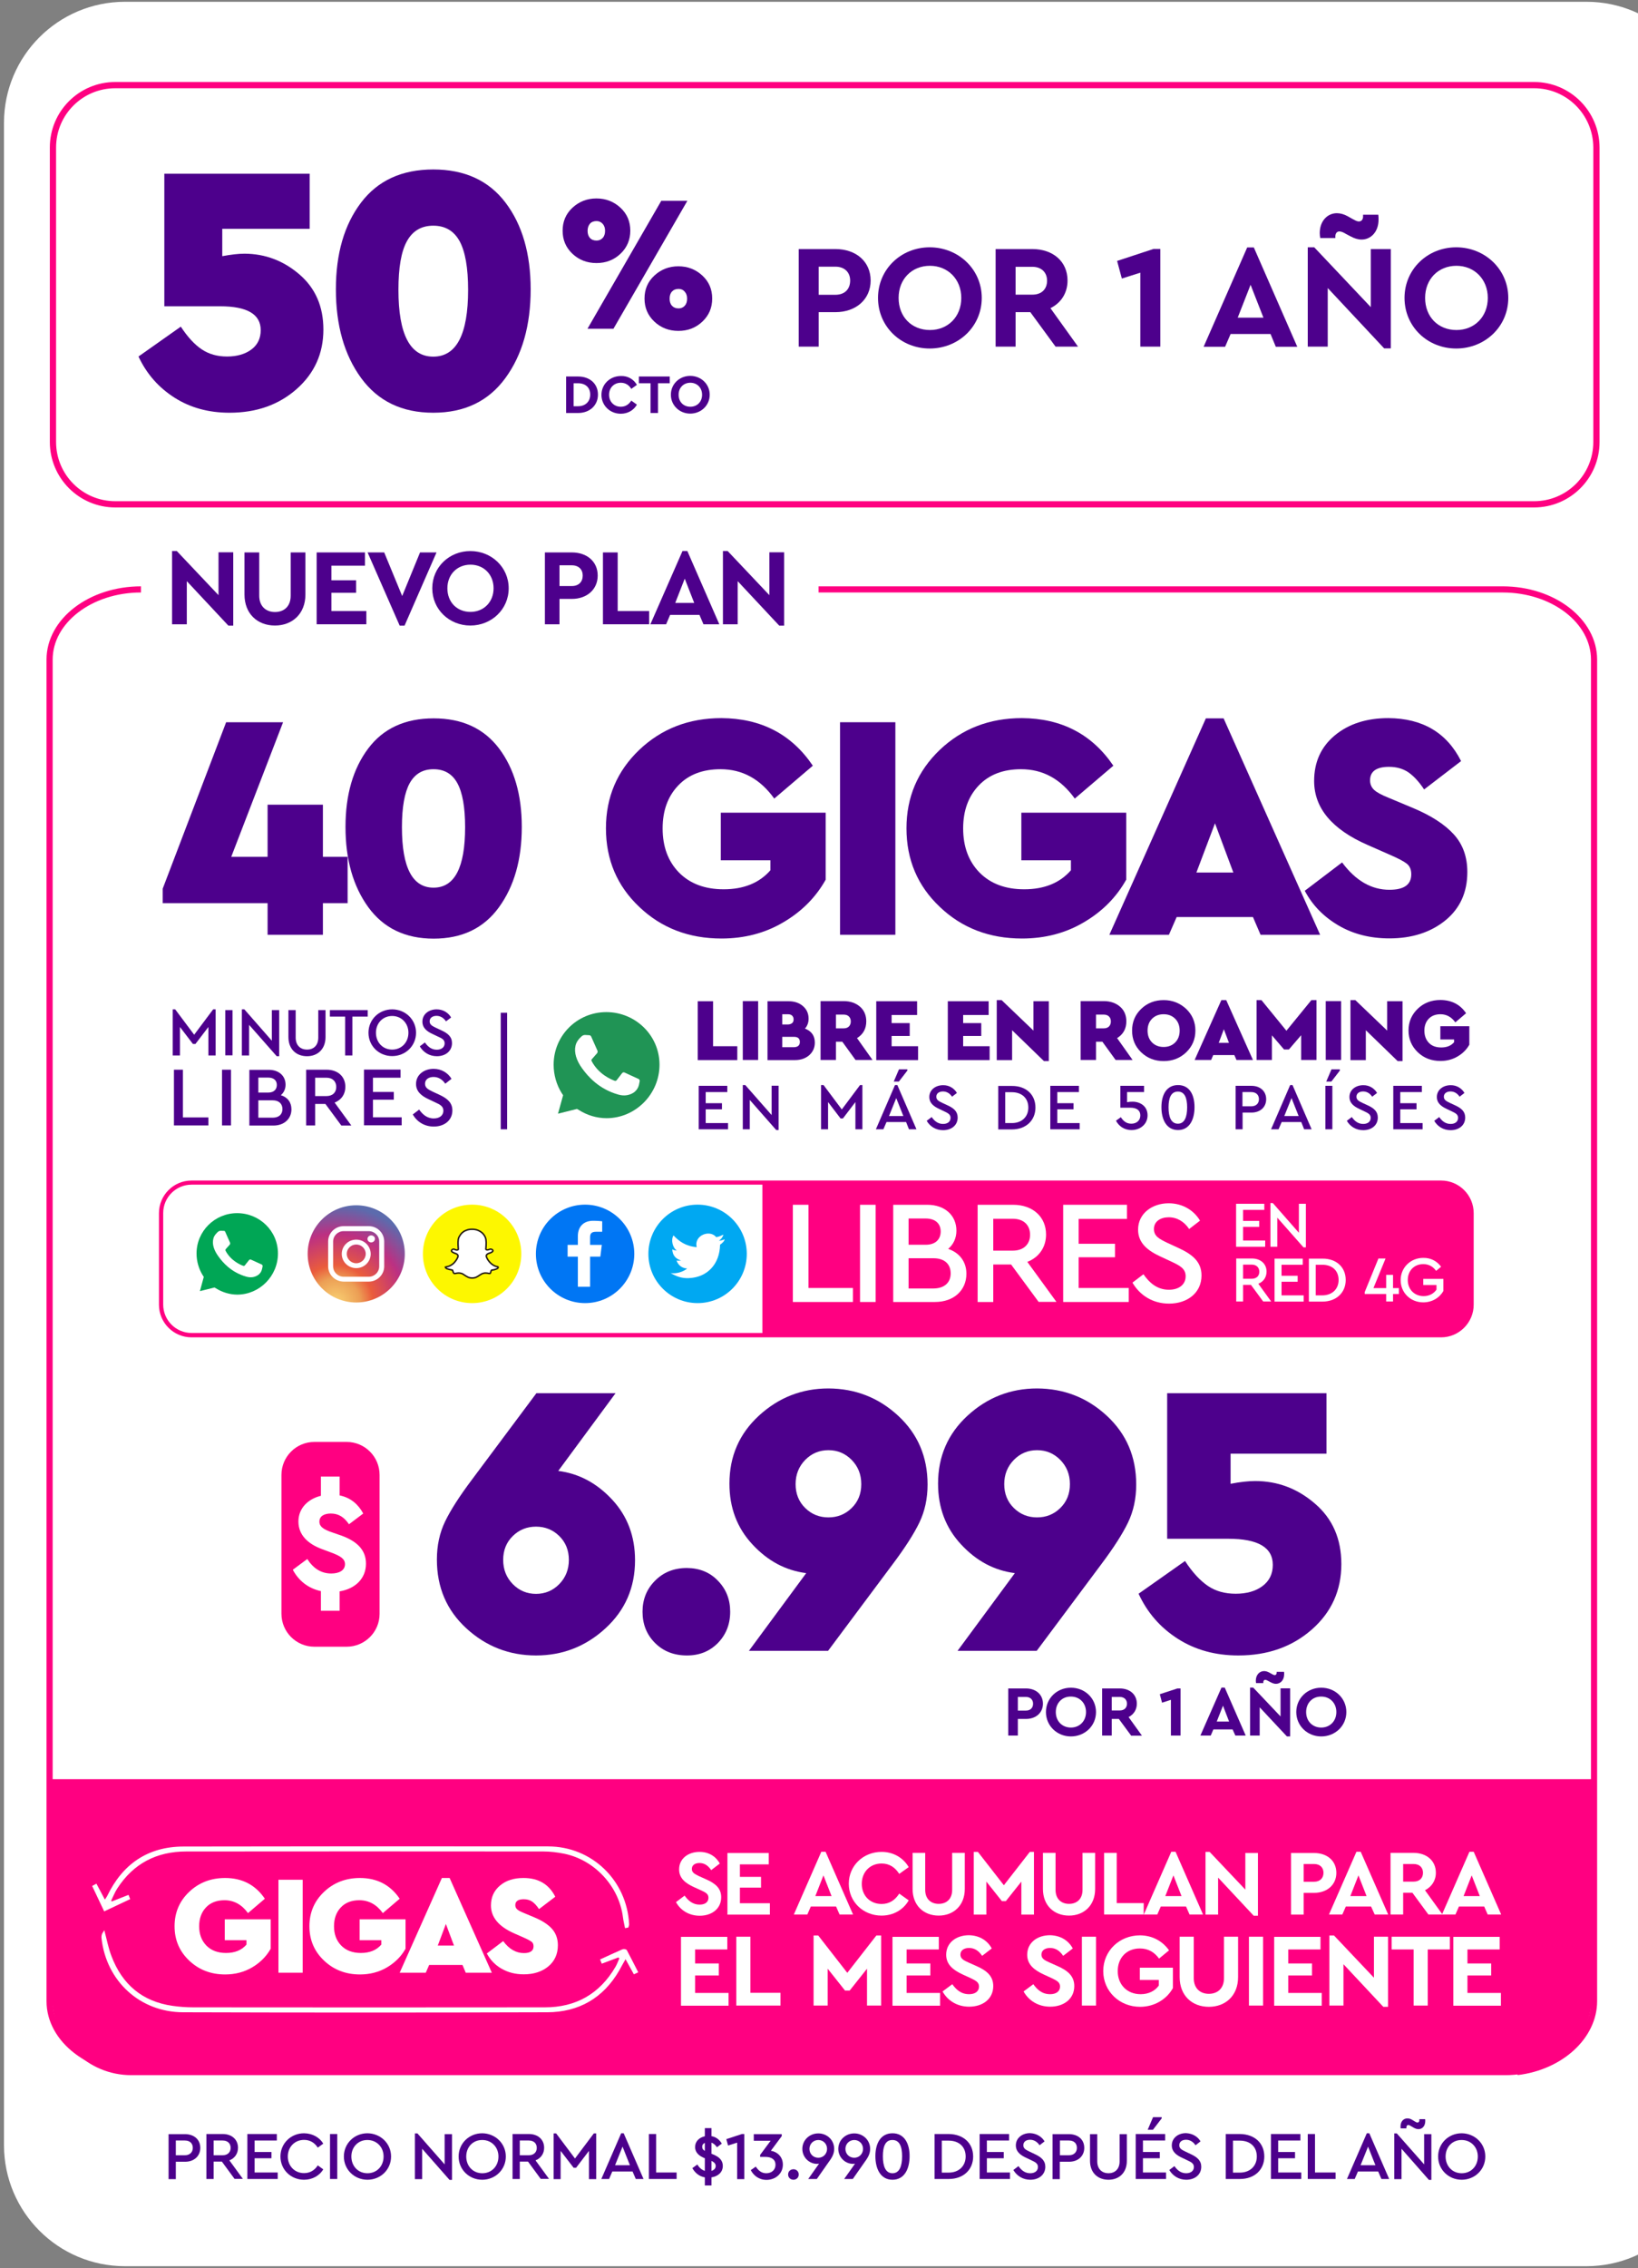 <svg width="245" height="339" viewBox="0 0 245 339" fill="none" xmlns="http://www.w3.org/2000/svg">
<rect x="0" y="0" width="245" height="339" fill="#808080" stroke="none"/>
<path d="M237.301 0.267H18.692C8.701 0.267 0.596 8.372 0.596 18.363V320.618C0.596 330.609 8.701 338.714 18.692 338.714H237.283C247.274 338.714 255.379 330.609 255.379 320.618V18.363C255.398 8.372 247.293 0.267 237.301 0.267Z" fill="white"/>
<path d="M238.147 265.919H7.753V266.61V267.301V298.283C7.753 304.838 13.076 310.16 19.631 310.16H225.149C232.32 310.16 238.464 305.417 238.128 297.181V267.301V266.61" fill="#FF0081"/>
<path d="M107.664 278.526L106.376 279.516C105.928 278.843 105.367 278.451 104.62 278.451C104.004 278.451 103.481 278.731 103.481 279.347C103.481 279.87 103.892 280.094 104.546 280.412L105.591 280.879C107.048 281.514 107.87 282.261 107.87 283.568C107.87 285.286 106.469 286.332 104.658 286.332C103.07 286.332 101.782 285.529 101.109 284.296L102.398 283.325C102.902 284.016 103.556 284.67 104.658 284.67C105.461 284.67 105.965 284.296 105.965 283.643C105.965 283.045 105.517 282.84 104.788 282.504L103.799 282.055C102.491 281.458 101.576 280.711 101.576 279.403C101.576 277.816 102.902 276.789 104.639 276.789C106.077 276.789 107.104 277.517 107.664 278.526Z" fill="white"/>
<path d="M114.985 278.655H110.671V280.523H113.827V282.129H110.671V284.463H115.153V286.163H108.804V276.956H114.985V278.655Z" fill="white"/>
<path d="M125.051 284.949H121.279L120.756 286.144H118.739L122.847 276.769H123.482L127.591 286.144H125.574L125.051 284.949ZM123.165 280.299L121.951 283.399H124.379L123.165 280.299Z" fill="white"/>
<path d="M135.92 279.066L134.5 280.075C133.884 279.104 133.025 278.525 131.867 278.525C130.149 278.525 128.898 279.776 128.898 281.569C128.898 283.343 130.149 284.575 131.867 284.575C133.025 284.575 133.884 283.996 134.5 283.025L135.92 284.034C135.117 285.434 133.641 286.312 131.849 286.312C129.122 286.312 126.956 284.258 126.956 281.55C126.956 278.842 129.122 276.788 131.867 276.788C133.623 276.788 135.098 277.666 135.92 279.066Z" fill="white"/>
<path d="M144.305 282.334C144.305 284.799 142.624 286.312 140.402 286.312C138.161 286.312 136.499 284.799 136.499 282.334V276.937H138.385V282.465C138.385 283.847 139.263 284.557 140.402 284.557C141.56 284.557 142.419 283.847 142.419 282.465V276.937H144.305V282.334Z" fill="white"/>
<path d="M154.651 276.788V286.163H152.765V281.232L150.449 284.146H149.851L147.536 281.232V286.163H145.649V276.788H146.266L150.15 281.774L154.034 276.788H154.651Z" fill="white"/>
<path d="M163.802 282.334C163.802 284.799 162.121 286.312 159.898 286.312C157.657 286.312 155.995 284.799 155.995 282.334V276.937H157.882V282.465C157.882 283.847 158.759 284.557 159.898 284.557C161.056 284.557 161.915 283.847 161.915 282.465V276.937H163.802V282.334Z" fill="white"/>
<path d="M167.032 284.445H171.066V286.144H165.146V276.937H167.032V284.445Z" fill="white"/>
<path d="M177.397 284.949H173.625L173.102 286.144H171.085L175.193 276.769H175.828L179.937 286.144H177.92L177.397 284.949ZM175.511 280.299L174.297 283.399H176.725L175.511 280.299Z" fill="white"/>
<path d="M188.154 276.956V286.331H187.519L182.196 280.635V286.163H180.31V276.788H180.926L186.268 282.428V276.956H188.154Z" fill="white"/>
<path d="M199.882 279.925C199.882 281.699 198.5 282.913 196.557 282.913H194.989V286.163H193.103V276.956H196.557C198.5 276.956 199.882 278.114 199.882 279.925ZM194.989 278.599V281.251H196.557C197.435 281.251 197.958 280.71 197.958 279.907C197.958 279.141 197.435 278.599 196.557 278.599H194.989Z" fill="white"/>
<path d="M205.073 284.949H201.301L200.778 286.144H198.78L202.888 276.769H203.523L207.632 286.144H205.615L205.073 284.949ZM203.187 280.299L201.973 283.399H204.401L203.187 280.299Z" fill="white"/>
<path d="M213.645 286.144L211.255 282.895H209.873V286.144H207.987V276.937H211.441C213.384 276.937 214.766 278.114 214.766 279.907C214.766 281.083 214.131 282.017 213.141 282.521L215.755 286.144H213.645ZM209.873 281.232H211.441C212.319 281.232 212.842 280.71 212.842 279.907C212.842 279.141 212.319 278.599 211.441 278.599H209.873V281.232Z" fill="white"/>
<path d="M221.993 284.949H218.22L217.698 286.144H215.681L219.789 276.769H220.424L224.533 286.144H222.516L221.993 284.949ZM220.125 280.299L218.911 283.399H221.339L220.125 280.299Z" fill="white"/>
<path d="M108.785 291.373H103.967V293.465H107.515V295.257H103.967V297.872H108.972V299.777H101.857V289.487H108.785V291.373Z" fill="white"/>
<path d="M112.24 297.853H116.74V299.758H110.13V289.468H112.24V297.853Z" fill="white"/>
<path d="M131.792 289.281V299.758H129.682V294.249L127.086 297.517H126.395L123.8 294.249V299.758H121.689V289.281H122.38L126.732 294.865L131.083 289.281H131.792Z" fill="white"/>
<path d="M140.42 291.373H135.602V293.465H139.15V295.257H135.602V297.872H140.607V299.777H133.492V289.487H140.42V291.373Z" fill="white"/>
<path d="M148.339 291.224L146.901 292.325C146.396 291.578 145.78 291.149 144.94 291.149C144.249 291.149 143.651 291.466 143.651 292.139C143.651 292.736 144.099 292.979 144.846 293.315L146.023 293.838C147.648 294.548 148.563 295.388 148.563 296.845C148.563 298.768 146.994 299.926 144.958 299.926C143.184 299.926 141.746 299.03 140.981 297.648L142.437 296.565C142.997 297.349 143.726 298.059 144.958 298.059C145.855 298.059 146.434 297.629 146.434 296.919C146.434 296.247 145.929 296.023 145.126 295.631L144.025 295.127C142.549 294.454 141.522 293.614 141.522 292.157C141.522 290.383 142.997 289.244 144.94 289.244C146.583 289.281 147.741 290.103 148.339 291.224Z" fill="white"/>
<path d="M160.459 291.224L159.021 292.325C158.516 291.578 157.9 291.149 157.06 291.149C156.369 291.149 155.771 291.466 155.771 292.139C155.771 292.736 156.219 292.979 156.966 293.315L158.143 293.838C159.768 294.548 160.683 295.388 160.683 296.845C160.683 298.768 159.114 299.926 157.078 299.926C155.304 299.926 153.866 299.03 153.101 297.648L154.557 296.565C155.118 297.349 155.846 298.059 157.078 298.059C157.975 298.059 158.554 297.629 158.554 296.919C158.554 296.247 158.05 296.023 157.247 295.631L156.145 295.127C154.669 294.454 153.642 293.614 153.642 292.157C153.642 290.383 155.118 289.244 157.06 289.244C158.703 289.281 159.861 290.103 160.459 291.224Z" fill="white"/>
<path d="M163.932 299.758H161.822V289.468H163.932V299.758Z" fill="white"/>
<path d="M174.857 291.504L173.363 292.736C172.672 291.784 171.757 291.224 170.487 291.224C168.489 291.224 167.182 292.643 167.182 294.604C167.182 296.602 168.545 298.059 170.618 298.059C171.813 298.059 172.766 297.554 173.326 296.77V295.93H170.487V294.1H175.436V297.144C174.54 298.768 172.728 299.945 170.525 299.945C167.443 299.945 165.015 297.629 165.015 294.604C165.015 291.578 167.424 289.263 170.525 289.263C172.355 289.281 173.867 290.103 174.857 291.504Z" fill="white"/>
<path d="M185.184 295.5C185.184 298.264 183.317 299.945 180.814 299.945C178.293 299.945 176.444 298.264 176.444 295.5V289.468H178.555V295.668C178.555 297.218 179.544 298.003 180.814 298.003C182.103 298.003 183.074 297.2 183.074 295.668V289.468H185.184V295.5Z" fill="white"/>
<path d="M188.919 299.758H186.809V289.468H188.919V299.758Z" fill="white"/>
<path d="M197.51 291.373H192.692V293.465H196.24V295.257H192.692V297.872H197.697V299.777H190.581V289.487H197.51V291.373Z" fill="white"/>
<path d="M207.613 289.468V299.945H206.903L200.946 293.577V299.758H198.836V289.281H199.527L205.503 295.594V289.468H207.613Z" fill="white"/>
<path d="M216.857 291.373H213.552V299.758H211.441V291.373H208.155V289.468H216.857V291.373Z" fill="white"/>
<path d="M224.309 291.373H219.49V293.465H223.039V295.257H219.49V297.872H224.495V299.777H217.38V289.487H224.309V291.373Z" fill="white"/>
<path d="M51.994 134.989H48.297V139.713H40.024V134.989H24.337V132.822L33.824 107.947H42.34L34.589 128.06H40.024V120.273H48.297V128.06H51.994V134.989Z" fill="#4D008C"/>
<path d="M74.647 111.869C76.907 114.876 78.046 118.779 78.046 123.597C78.046 128.471 76.907 132.468 74.629 135.605C72.35 138.742 69.101 140.292 64.862 140.292C60.622 140.292 57.373 138.724 55.094 135.605C52.816 132.468 51.677 128.471 51.677 123.597C51.677 118.779 52.816 114.876 55.076 111.869C57.336 108.862 60.604 107.368 64.862 107.368C69.119 107.368 72.369 108.862 74.647 111.869ZM61.276 117.061C60.51 118.461 60.118 120.646 60.118 123.634C60.118 129.666 61.687 132.673 64.843 132.673C67.999 132.673 69.568 129.666 69.568 123.634C69.568 120.646 69.175 118.461 68.41 117.061C67.644 115.66 66.449 114.969 64.843 114.969C63.237 114.969 62.06 115.66 61.276 117.061Z" fill="#4D008C"/>
<path d="M121.577 114.446L115.807 119.358C113.715 116.444 111.045 114.969 107.777 114.969C105.106 114.969 102.996 115.772 101.446 117.397C99.896 119.021 99.111 121.15 99.111 123.821C99.111 126.547 99.933 128.751 101.558 130.413C103.201 132.075 105.424 132.916 108.243 132.916C111.25 132.916 113.584 131.963 115.228 130.077V128.583H107.814V121.468H123.501V131.478C122.026 134.111 119.915 136.24 117.17 137.846C114.425 139.471 111.344 140.274 107.907 140.274C103.033 140.274 98.925 138.705 95.619 135.549C92.295 132.411 90.633 128.49 90.633 123.802C90.633 119.152 92.295 115.249 95.619 112.074C98.943 108.918 103.033 107.331 107.907 107.331C113.827 107.368 118.384 109.721 121.577 114.446Z" fill="#4D008C"/>
<path d="M133.922 139.713H125.649V107.947H133.922V139.713Z" fill="#4D008C"/>
<path d="M166.528 114.446L160.758 119.358C158.666 116.444 155.996 114.969 152.727 114.969C150.057 114.969 147.947 115.772 146.397 117.397C144.847 119.021 144.062 121.15 144.062 123.821C144.062 126.547 144.884 128.751 146.509 130.413C148.152 132.075 150.374 132.916 153.194 132.916C156.201 132.916 158.535 131.963 160.179 130.077V128.583H152.765V121.468H168.452V131.478C166.976 134.111 164.866 136.24 162.121 137.846C159.376 139.471 156.294 140.274 152.858 140.274C147.984 140.274 143.875 138.705 140.57 135.549C137.246 132.411 135.584 128.49 135.584 123.802C135.584 119.152 137.246 115.249 140.57 112.074C143.894 108.918 147.984 107.331 152.858 107.331C158.759 107.368 163.316 109.721 166.528 114.446Z" fill="#4D008C"/>
<path d="M187.407 137.062H175.996L174.839 139.713H165.931L180.366 107.368H183.018L197.454 139.713H188.546L187.407 137.062ZM181.73 123.055L178.947 130.413H184.475L181.73 123.055Z" fill="#4D008C"/>
<path d="M218.538 113.755L213.01 117.994C212.245 116.837 211.46 115.996 210.657 115.436C209.854 114.894 208.902 114.614 207.763 114.614C205.876 114.614 204.924 115.286 204.924 116.631C204.924 117.21 205.129 117.677 205.522 118.05C205.914 118.424 206.642 118.816 207.669 119.227L211.33 120.758C214.093 121.916 216.129 123.242 217.474 124.736C218.818 126.23 219.472 128.098 219.472 130.339C219.472 133.383 218.37 135.792 216.166 137.584C213.963 139.359 211.18 140.255 207.819 140.255C204.961 140.255 202.422 139.62 200.218 138.331C198.014 137.043 196.315 135.325 195.157 133.14L200.741 128.901C202.758 131.627 205.129 132.99 207.819 132.99C210.004 132.99 211.087 132.225 211.087 130.675C211.087 129.965 210.863 129.442 210.414 129.087C209.966 128.732 209.107 128.284 207.856 127.743L204.588 126.305C199.228 123.97 196.558 120.777 196.558 116.724C196.558 113.905 197.585 111.626 199.658 109.908C201.731 108.19 204.401 107.331 207.669 107.331C212.767 107.368 216.39 109.497 218.538 113.755Z" fill="#4D008C"/>
<path d="M114.033 199.567H215.513C218.052 199.567 220.107 197.513 220.107 194.973V181.359C220.107 178.819 218.052 176.765 215.513 176.765H114.033V199.567Z" fill="#FF0081"/>
<path d="M215.55 199.884H28.651C25.962 199.884 23.776 197.699 23.776 195.01V181.321C23.776 178.632 25.962 176.447 28.651 176.447H215.55C218.239 176.447 220.424 178.632 220.424 181.321V195.01C220.424 197.681 218.239 199.884 215.55 199.884ZM28.651 177.063C26.316 177.063 24.411 178.968 24.411 181.303V194.991C24.411 197.326 26.316 199.231 28.651 199.231H215.55C217.884 199.231 219.789 197.326 219.789 194.991V181.303C219.789 178.968 217.884 177.063 215.55 177.063H28.651Z" fill="#FF0081"/>
<path d="M94.872 187.409C94.872 191.462 91.585 194.767 87.514 194.767C83.462 194.767 80.156 191.481 80.156 187.409C80.156 183.357 83.443 180.051 87.514 180.051C91.567 180.051 94.872 183.357 94.872 187.409Z" fill="#0076F4"/>
<path d="M89.139 184.104H90.073V182.535C89.905 182.517 89.363 182.46 88.71 182.46C87.346 182.46 86.431 183.282 86.431 184.776V186.065H84.9V187.82H86.431V192.321H88.261V187.82H89.793L90.017 186.065H88.261V184.944C88.261 184.459 88.392 184.104 89.139 184.104Z" fill="white"/>
<path d="M111.698 187.409C111.698 191.462 108.412 194.767 104.34 194.767C100.288 194.767 96.982 191.481 96.982 187.409C96.982 183.357 100.269 180.051 104.34 180.051C108.412 180.051 111.698 183.357 111.698 187.409Z" fill="#00A8F2"/>
<path d="M107.702 186.046C107.646 188.922 105.816 190.92 103.033 191.032C101.894 191.088 101.072 190.715 100.307 190.285C101.128 190.416 102.211 190.099 102.772 189.594C101.95 189.538 101.446 189.09 101.184 188.399C101.446 188.455 101.689 188.399 101.875 188.399C101.11 188.156 100.605 187.708 100.549 186.718C100.736 186.849 100.998 186.905 101.24 186.905C100.68 186.588 100.288 185.392 100.736 184.645C101.558 185.523 102.566 186.27 104.21 186.401C103.762 184.645 106.171 183.712 107.123 184.907C107.571 184.851 107.889 184.664 108.206 184.533C108.075 184.963 107.833 185.224 107.515 185.467C107.833 185.411 108.15 185.336 108.393 185.224C108.337 185.542 108.019 185.803 107.702 186.046Z" fill="white"/>
<path d="M77.971 187.409C77.971 191.462 74.685 194.767 70.613 194.767C66.561 194.767 63.255 191.481 63.255 187.409C63.255 183.357 66.542 180.051 70.613 180.051C74.685 180.051 77.971 183.357 77.971 187.409Z" fill="#FDF700"/>
<path d="M66.804 189.333C67.065 189.296 67.308 189.202 67.532 189.053C67.719 188.941 67.887 188.791 68.036 188.605C68.298 188.306 68.428 188.007 68.447 187.97V187.951C68.522 187.82 68.522 187.708 68.484 187.615C68.41 187.428 68.167 187.353 67.98 187.297L67.943 187.279C67.906 187.279 67.887 187.26 67.868 187.241C67.737 187.185 67.663 187.148 67.607 187.092C67.532 187.017 67.513 186.961 67.532 186.905C67.551 186.849 67.588 186.793 67.663 186.756C67.756 186.7 67.868 186.681 67.943 186.718C68.186 186.83 68.372 186.868 68.503 186.793C68.54 186.774 68.559 186.737 68.559 186.7C68.559 186.644 68.54 186.588 68.54 186.513V186.494C68.503 185.971 68.466 185.318 68.634 184.944C68.765 184.683 68.914 184.459 69.101 184.272C69.269 184.123 69.437 183.992 69.661 183.917C70.034 183.749 70.371 183.73 70.539 183.73H70.688C70.856 183.73 71.192 183.749 71.566 183.917C71.771 184.011 71.958 184.123 72.126 184.272C72.313 184.459 72.481 184.664 72.593 184.944C72.761 185.318 72.724 185.971 72.686 186.476V186.513C72.686 186.55 72.668 186.588 72.668 186.625V186.681C72.668 186.718 72.686 186.756 72.724 186.774C72.761 186.793 72.817 186.812 72.873 186.812H72.892C73.004 186.812 73.116 186.774 73.265 186.718C73.321 186.7 73.359 186.7 73.396 186.7C73.452 186.7 73.489 186.718 73.545 186.737C73.657 186.774 73.732 186.868 73.732 186.942C73.732 186.98 73.713 187.017 73.657 187.073C73.601 187.129 73.508 187.185 73.377 187.241C73.359 187.26 73.321 187.26 73.303 187.26L73.265 187.279C73.097 187.335 72.854 187.409 72.761 187.596C72.724 187.689 72.724 187.802 72.798 187.951V187.97C72.892 188.175 73.396 189.165 74.442 189.333C74.479 189.352 74.516 189.37 74.516 189.426C74.516 189.445 74.516 189.464 74.516 189.464C74.479 189.538 74.423 189.594 74.292 189.65C74.124 189.725 73.882 189.8 73.545 189.837C73.508 189.856 73.489 189.874 73.471 189.893C73.452 189.93 73.433 189.986 73.415 190.08L73.396 190.136C73.377 190.173 73.377 190.229 73.359 190.267C73.34 190.323 73.303 190.341 73.247 190.341C73.209 190.341 73.172 190.341 73.079 190.323C72.966 190.304 72.817 190.267 72.649 190.267C72.537 190.267 72.444 190.267 72.332 190.304C72.126 190.341 71.921 190.472 71.715 190.603C71.435 190.79 71.136 191.014 70.669 191.014H70.613C70.595 191.014 70.595 191.014 70.595 191.014C70.576 191.014 70.576 191.014 70.576 191.014C70.109 191.014 69.81 190.79 69.512 190.603C69.325 190.472 69.138 190.341 68.914 190.304C68.821 190.285 68.709 190.267 68.597 190.267C68.41 190.267 68.279 190.304 68.167 190.323H68.148C68.092 190.341 68.036 190.341 67.98 190.341C67.924 190.341 67.887 190.323 67.85 190.267C67.812 190.192 67.793 190.155 67.775 190.099L67.756 190.061C67.737 189.986 67.719 189.912 67.7 189.874C67.681 189.837 67.663 189.818 67.625 189.818C67.289 189.762 67.028 189.688 66.86 189.632C66.748 189.576 66.673 189.52 66.636 189.464C66.617 189.445 66.617 189.426 66.617 189.426V189.389C66.748 189.37 66.766 189.352 66.804 189.333Z" fill="white" stroke="#201712" stroke-width="0.222" stroke-miterlimit="10"/>
<path d="M28.128 194.767L29.136 191.088C28.483 189.949 28.128 188.679 28.128 187.353C28.128 183.338 31.433 180.052 35.467 180.052C39.501 180.052 42.844 183.357 42.844 187.353C42.844 191.369 39.501 194.767 35.467 194.767C34.197 194.767 32.983 194.357 31.881 193.759L28.128 194.767Z" fill="white"/>
<path d="M32.087 192.433L32.311 192.564C33.245 193.143 34.347 193.497 35.486 193.497C38.81 193.497 41.574 190.734 41.574 187.353C41.574 183.973 38.81 181.321 35.467 181.321C32.124 181.321 29.398 184.011 29.398 187.353C29.398 188.511 29.734 189.669 30.331 190.621L30.481 190.846L29.902 192.975L32.087 192.433Z" fill="#00A655"/>
<path d="M33.506 183.973L33.021 183.954C32.871 183.954 32.722 184.011 32.61 184.104C32.386 184.309 31.994 184.683 31.9 185.187C31.713 185.953 31.994 186.868 32.666 187.783C33.319 188.698 34.589 190.173 36.83 190.808C37.54 191.014 38.1 190.883 38.548 190.603C38.903 190.379 39.127 190.024 39.202 189.632L39.277 189.277C39.295 189.183 39.258 189.053 39.146 188.997L37.54 188.268C37.447 188.212 37.316 188.25 37.241 188.343L36.606 189.146C36.55 189.202 36.475 189.221 36.401 189.202C35.971 189.053 34.515 188.436 33.73 186.924C33.712 186.849 33.712 186.774 33.749 186.718L34.365 186.027C34.421 185.953 34.44 185.841 34.421 185.766L33.693 184.123C33.674 184.048 33.6 183.973 33.506 183.973Z" fill="white"/>
<path d="M189.125 180.836H185.932V182.479H188.341V183.376H185.932V185.411H189.237V186.345H184.886V179.921H189.106V180.836H189.125Z" fill="white"/>
<path d="M195.325 179.902V186.438H194.97L191.048 181.994V186.345H190.021V179.809H190.376L194.279 184.253V179.921H195.325V179.902Z" fill="white"/>
<path d="M188.938 194.525L187.108 192.041H185.932V194.525H184.904V188.1H187.257C188.565 188.1 189.442 188.903 189.442 190.061C189.442 190.902 188.976 191.574 188.21 191.873L190.133 194.525H188.938ZM185.932 191.126H187.22C187.948 191.126 188.359 190.696 188.359 190.08C188.359 189.464 187.948 189.015 187.22 189.015H185.932V191.126Z" fill="white"/>
<path d="M194.877 189.034H191.683V190.678H194.092V191.574H191.683V193.609H194.989V194.543H190.638V188.119H194.858V189.034H194.877Z" fill="white"/>
<path d="M201.282 191.312C201.282 193.18 199.9 194.543 197.79 194.543H195.773V188.119H197.79C199.9 188.1 201.282 189.408 201.282 191.312ZM196.8 189.034V193.609H197.771C199.284 193.609 200.218 192.638 200.218 191.312C200.218 189.931 199.284 189.034 197.771 189.034H196.8Z" fill="white"/>
<path d="M209.238 193.404H208.36V194.525H207.333V193.404H204.121V193.124L206.175 188.1H207.24L205.428 192.526H207.333V190.547H208.36V192.526H209.238V193.404Z" fill="white"/>
<path d="M215.55 189.333L214.803 189.949C214.355 189.314 213.72 188.941 212.88 188.941C211.498 188.941 210.564 189.949 210.564 191.312C210.564 192.694 211.535 193.722 212.936 193.722C213.795 193.722 214.467 193.329 214.859 192.75V192.059H212.88V191.144H215.886V192.956C215.326 193.964 214.205 194.655 212.88 194.655C210.975 194.655 209.499 193.217 209.499 191.331C209.499 189.445 210.993 188.007 212.88 188.007C214.019 187.988 214.934 188.493 215.55 189.333Z" fill="white"/>
<path d="M120.924 192.508H127.572V194.599H118.589V180.07H120.924V192.508Z" fill="white"/>
<path d="M130.971 194.599H128.637V180.07H130.971V194.599Z" fill="white"/>
<path d="M144.548 190.379C144.548 192.825 142.699 194.599 139.842 194.599H134.706H133.604V180.07H135.901H138.702C141.336 180.07 143.054 181.676 143.054 183.936C143.054 185.056 142.605 186.009 141.821 186.662C143.521 187.241 144.548 188.586 144.548 190.379ZM135.901 182.124V186.046H138.46C139.935 186.046 140.701 185.224 140.701 184.067C140.701 182.909 139.935 182.124 138.46 182.124H135.901ZM142.195 190.323C142.195 188.959 141.298 188.063 139.636 188.063H135.901V192.582H139.636C141.28 192.564 142.195 191.686 142.195 190.323Z" fill="white"/>
<path d="M155.36 194.599L151.233 188.997H148.563V194.599H146.228V180.07H151.532C154.483 180.07 156.462 181.882 156.462 184.515C156.462 186.42 155.398 187.932 153.661 188.605L158.012 194.581H155.36V194.599ZM148.563 186.924H151.495C153.138 186.924 154.072 185.934 154.072 184.552C154.072 183.151 153.157 182.162 151.495 182.162H148.563V186.924Z" fill="white"/>
<path d="M168.545 182.18H161.336V185.897H166.771V187.914H161.336V192.508H168.825V194.599H159.021V180.07H168.564V182.18H168.545Z" fill="white"/>
<path d="M179.489 182.442L177.864 183.693C177.117 182.573 176.052 181.938 174.801 181.938C173.643 181.938 172.597 182.517 172.597 183.693C172.597 184.795 173.438 185.187 174.614 185.766L176.239 186.513C178.443 187.521 179.713 188.642 179.713 190.64C179.713 193.217 177.621 194.842 174.857 194.842C172.429 194.842 170.487 193.609 169.385 191.705L171.029 190.453C171.869 191.667 173.027 192.769 174.838 192.769C176.332 192.769 177.341 192.003 177.341 190.752C177.341 189.613 176.482 189.165 175.212 188.567L173.606 187.82C171.738 186.961 170.226 185.841 170.226 183.786C170.226 181.396 172.299 179.846 174.801 179.846C176.93 179.846 178.611 180.948 179.489 182.442Z" fill="white"/>
<path d="M53.283 194.674C57.295 194.674 60.548 191.421 60.548 187.409C60.548 183.397 57.295 180.145 53.283 180.145C49.271 180.145 46.018 183.397 46.018 187.409C46.018 191.421 49.271 194.674 53.283 194.674Z" fill="url(#paint0_radial)"/>
<path d="M55.151 183.263H51.397C50.127 183.263 49.081 184.291 49.081 185.542V189.258C49.081 190.528 50.127 191.537 51.397 191.555H55.151C56.421 191.555 57.466 190.528 57.466 189.277V185.561C57.466 184.291 56.439 183.263 55.151 183.263ZM56.719 189.277C56.719 190.136 56.01 190.827 55.151 190.827H51.397C50.538 190.827 49.828 190.136 49.828 189.277V185.561C49.828 184.701 50.538 184.01 51.397 184.01H55.151C56.01 184.01 56.719 184.701 56.719 185.561V189.277Z" fill="white"/>
<path d="M53.283 185.28C52.088 185.28 51.117 186.233 51.117 187.409C51.117 188.586 52.088 189.538 53.283 189.538C54.478 189.538 55.449 188.586 55.449 187.409C55.431 186.233 54.478 185.28 53.283 185.28ZM53.283 188.81C52.499 188.81 51.864 188.175 51.864 187.409C51.864 186.644 52.499 186.009 53.283 186.009C54.068 186.009 54.702 186.644 54.702 187.409C54.702 188.175 54.068 188.81 53.283 188.81Z" fill="white"/>
<path d="M55.524 184.645C55.375 184.645 55.244 184.701 55.132 184.795C55.039 184.888 54.964 185.038 54.964 185.168C54.964 185.318 55.02 185.448 55.132 185.542C55.225 185.635 55.375 185.691 55.524 185.691C55.673 185.691 55.804 185.635 55.916 185.542C56.01 185.448 56.084 185.299 56.084 185.168C56.084 185.019 56.028 184.888 55.916 184.795C55.804 184.701 55.673 184.645 55.524 184.645Z" fill="white"/>
<path d="M27.362 167.016H31.172V168.211H26.017V159.882H27.362V167.016Z" fill="#4D008C"/>
<path d="M34.552 168.211H33.207V159.882H34.552V168.211Z" fill="#4D008C"/>
<path d="M43.591 165.802C43.591 167.203 42.526 168.23 40.883 168.23H37.932H37.297V159.901H38.604H40.21C41.723 159.901 42.713 160.816 42.713 162.123C42.713 162.758 42.451 163.319 42.003 163.692C43.012 163.991 43.591 164.757 43.591 165.802ZM38.642 161.059V163.3H40.117C40.957 163.3 41.406 162.833 41.406 162.161C41.406 161.488 40.957 161.059 40.117 161.059H38.642ZM42.246 165.765C42.246 164.981 41.723 164.458 40.789 164.458H38.642V167.054H40.789C41.723 167.054 42.246 166.549 42.246 165.765Z" fill="#4D008C"/>
<path d="M51.042 168.211L48.67 164.999H47.139V168.211H45.794V159.882H48.838C50.538 159.882 51.658 160.91 51.658 162.441C51.658 163.543 51.06 164.402 50.052 164.794L52.554 168.23H51.042V168.211ZM47.139 163.823H48.819C49.772 163.823 50.295 163.263 50.295 162.46C50.295 161.657 49.772 161.078 48.819 161.078H47.139V163.823Z" fill="#4D008C"/>
<path d="M59.931 161.078H55.785V163.207H58.904V164.364H55.785V166.998H60.081V168.193H54.441V159.864H59.913V161.078H59.931Z" fill="#4D008C"/>
<path d="M67.532 161.246L66.598 161.974C66.169 161.339 65.571 160.966 64.843 160.966C64.17 160.966 63.573 161.302 63.573 161.974C63.573 162.609 64.058 162.833 64.731 163.169L65.664 163.599C66.934 164.178 67.663 164.831 67.663 165.97C67.663 167.446 66.467 168.38 64.88 168.38C63.498 168.38 62.359 167.67 61.743 166.568L62.695 165.84C63.181 166.531 63.853 167.166 64.88 167.166C65.739 167.166 66.318 166.717 66.318 166.008C66.318 165.354 65.832 165.093 65.085 164.757L64.17 164.327C63.106 163.842 62.228 163.188 62.228 162.011C62.228 160.629 63.423 159.752 64.861 159.752C66.057 159.752 67.028 160.387 67.532 161.246Z" fill="#4D008C"/>
<path d="M32.255 150.863V157.754H31.172V153.496L29.23 156.036H28.856L26.914 153.496V157.754H25.831V150.863H26.204L29.043 154.654L31.881 150.863H32.255Z" fill="#4D008C"/>
<path d="M34.776 157.735H33.693V150.974H34.776V157.735Z" fill="#4D008C"/>
<path d="M41.76 150.974V157.865H41.387L37.26 153.178V157.753H36.176V150.862H36.55L40.658 155.55V150.974H41.76Z" fill="#4D008C"/>
<path d="M48.689 155.008C48.689 156.82 47.493 157.866 45.925 157.866C44.319 157.866 43.142 156.82 43.142 155.008V150.974H44.225V155.083C44.225 156.278 44.972 156.876 45.925 156.876C46.877 156.876 47.605 156.278 47.605 155.083V150.974H48.689V155.008Z" fill="#4D008C"/>
<path d="M55.001 151.946H52.704V157.753H51.621V151.946H49.342V150.974H55.001V151.946Z" fill="#4D008C"/>
<path d="M62.228 154.355C62.228 156.353 60.622 157.847 58.661 157.847C56.682 157.847 55.113 156.334 55.113 154.355C55.113 152.375 56.7 150.862 58.661 150.862C60.622 150.862 62.228 152.375 62.228 154.355ZM56.233 154.355C56.233 155.811 57.261 156.876 58.661 156.876C60.043 156.876 61.089 155.811 61.089 154.355C61.089 152.935 60.043 151.852 58.661 151.852C57.261 151.852 56.233 152.917 56.233 154.355Z" fill="#4D008C"/>
<path d="M67.476 152.076L66.71 152.655C66.355 152.132 65.87 151.833 65.291 151.833C64.749 151.833 64.264 152.095 64.264 152.655C64.264 153.159 64.656 153.346 65.216 153.626L65.982 153.981C67.009 154.448 67.606 154.971 67.606 155.905C67.606 157.1 66.635 157.865 65.347 157.865C64.226 157.865 63.311 157.287 62.788 156.39L63.554 155.811C63.946 156.371 64.488 156.894 65.328 156.894C66.019 156.894 66.505 156.54 66.505 155.942C66.505 155.4 66.112 155.195 65.515 154.934L64.768 154.579C63.89 154.187 63.181 153.664 63.181 152.693C63.181 151.572 64.152 150.862 65.309 150.862C66.281 150.862 67.065 151.367 67.476 152.076Z" fill="#4D008C"/>
<path d="M108.785 163.225H105.554V164.887H107.982V165.802H105.554V167.857H108.897V168.79H104.508V162.291H108.785V163.225Z" fill="#4D008C"/>
<path d="M116.46 162.291V168.902H116.106L112.147 164.402V168.79H111.101V162.179H111.474L115.415 166.661V162.273H116.46V162.291Z" fill="#4D008C"/>
<path d="M128.991 162.179V168.79H127.945V164.719L126.078 167.166H125.723L123.856 164.719V168.79H122.81V162.179H123.183L125.91 165.821L128.636 162.179H128.991Z" fill="#4D008C"/>
<path d="M135.528 167.707H132.596L132.129 168.79H131.008L133.865 162.179H134.22L137.078 168.79H135.957L135.528 167.707ZM134.052 164.122L132.969 166.811H135.117L134.052 164.122ZM134.444 161.657H133.679L134.463 159.826H135.714V160.013L134.444 161.657Z" fill="#4D008C"/>
<path d="M143.128 163.356L142.4 163.916C142.064 163.412 141.597 163.132 141.037 163.132C140.514 163.132 140.047 163.393 140.047 163.916C140.047 164.402 140.42 164.588 140.962 164.85L141.69 165.186C142.68 165.634 143.24 166.138 143.24 167.035C143.24 168.193 142.307 168.921 141.055 168.921C139.972 168.921 139.094 168.361 138.609 167.52L139.356 166.96C139.729 167.502 140.252 167.987 141.055 167.987C141.728 167.987 142.176 167.651 142.176 167.072C142.176 166.568 141.784 166.363 141.223 166.101L140.514 165.765C139.673 165.373 139.001 164.887 139.001 163.954C139.001 162.889 139.935 162.198 141.055 162.198C141.989 162.179 142.736 162.684 143.128 163.356Z" fill="#4D008C"/>
<path d="M154.875 165.541C154.875 167.427 153.493 168.809 151.345 168.809H149.31V162.31H151.345C153.493 162.291 154.875 163.617 154.875 165.541ZM150.355 163.244V167.857H151.345C152.877 167.857 153.81 166.886 153.81 165.541C153.81 164.159 152.858 163.244 151.345 163.244H150.355Z" fill="#4D008C"/>
<path d="M161.374 163.225H158.143V164.887H160.571V165.802H158.143V167.857H161.486V168.79H157.097V162.291H161.374V163.225Z" fill="#4D008C"/>
<path d="M171.645 166.699C171.645 168.043 170.524 168.902 169.255 168.902C168.115 168.902 167.331 168.286 166.92 167.502L167.648 166.979C168.003 167.539 168.47 167.95 169.217 167.95C169.983 167.95 170.562 167.483 170.562 166.717C170.562 165.97 170.039 165.56 169.068 165.56H167.574V162.291H171.122V163.225H168.582V164.738C168.844 164.682 169.105 164.663 169.404 164.663C170.543 164.663 171.645 165.336 171.645 166.699Z" fill="#4D008C"/>
<path d="M178.667 165.485C178.667 167.352 177.901 168.902 176.202 168.902C174.484 168.902 173.718 167.352 173.718 165.485C173.718 163.599 174.502 162.179 176.202 162.179C177.901 162.179 178.667 163.599 178.667 165.485ZM174.782 165.504C174.782 166.96 175.175 167.95 176.183 167.95C177.173 167.95 177.565 166.96 177.565 165.504C177.565 164.066 177.173 163.151 176.183 163.151C175.175 163.151 174.782 164.066 174.782 165.504Z" fill="#4D008C"/>
<path d="M189.386 164.29C189.386 165.466 188.508 166.288 187.183 166.288H185.857V168.79H184.811V162.291H187.183C188.49 162.291 189.386 163.095 189.386 164.29ZM185.838 163.225V165.354H187.145C187.892 165.354 188.303 164.906 188.303 164.29C188.303 163.655 187.892 163.225 187.145 163.225H185.838Z" fill="#4D008C"/>
<path d="M194.634 167.707H191.702L191.235 168.79H190.115L192.972 162.179H193.327L196.184 168.79H195.063L194.634 167.707ZM193.177 164.122L192.094 166.811H194.242L193.177 164.122Z" fill="#4D008C"/>
<path d="M199.284 168.79H198.238V162.291H199.284V168.79ZM200.404 160.013L199.135 161.657H198.369L199.153 159.826H200.404V160.013Z" fill="#4D008C"/>
<path d="M205.97 163.356L205.241 163.916C204.905 163.412 204.438 163.132 203.878 163.132C203.355 163.132 202.888 163.393 202.888 163.916C202.888 164.402 203.262 164.588 203.803 164.85L204.532 165.186C205.521 165.634 206.082 166.138 206.082 167.035C206.082 168.193 205.148 168.921 203.897 168.921C202.813 168.921 201.936 168.361 201.45 167.52L202.197 166.96C202.571 167.502 203.094 167.987 203.897 167.987C204.569 167.987 205.017 167.651 205.017 167.072C205.017 166.568 204.625 166.363 204.065 166.101L203.355 165.765C202.515 165.373 201.842 164.887 201.842 163.954C201.842 162.889 202.776 162.198 203.897 162.198C204.83 162.179 205.577 162.684 205.97 163.356Z" fill="#4D008C"/>
<path d="M212.674 163.225H209.443V164.887H211.871V165.802H209.443V167.857H212.786V168.79H208.397V162.291H212.674V163.225Z" fill="#4D008C"/>
<path d="M219.042 163.356L218.314 163.916C217.978 163.412 217.511 163.132 216.95 163.132C216.428 163.132 215.961 163.393 215.961 163.916C215.961 164.402 216.334 164.588 216.876 164.85L217.604 165.186C218.594 165.634 219.154 166.138 219.154 167.035C219.154 168.193 218.22 168.921 216.969 168.921C215.886 168.921 215.008 168.361 214.523 167.52L215.27 166.96C215.643 167.502 216.166 167.987 216.969 167.987C217.641 167.987 218.09 167.651 218.09 167.072C218.09 166.568 217.697 166.363 217.137 166.101L216.428 165.765C215.587 165.373 214.915 164.887 214.915 163.954C214.915 162.889 215.849 162.198 216.969 162.198C217.903 162.179 218.65 162.684 219.042 163.356Z" fill="#4D008C"/>
<path d="M106.637 156.372H110.279V158.444H104.359V149.649H106.656V156.372H106.637Z" fill="#4D008C"/>
<path d="M113.398 158.426H111.101V149.63H113.398V158.426Z" fill="#4D008C"/>
<path d="M121.876 155.83C121.876 156.596 121.596 157.212 121.036 157.716C120.476 158.202 119.766 158.444 118.907 158.444H115.975H114.798V149.649H117.002H117.973C118.832 149.649 119.542 149.891 120.102 150.377C120.662 150.862 120.942 151.479 120.942 152.263C120.942 152.842 120.756 153.346 120.401 153.738C121.372 154.112 121.876 154.803 121.876 155.83ZM117.002 151.572V153.122H117.824C118.104 153.122 118.309 153.047 118.477 152.917C118.645 152.786 118.701 152.581 118.701 152.356C118.701 152.132 118.627 151.946 118.477 151.796C118.328 151.647 118.104 151.591 117.824 151.591H117.002V151.572ZM119.635 155.737C119.635 155.214 119.336 154.971 118.757 154.971H117.002V156.521H118.757C119.336 156.502 119.635 156.241 119.635 155.737Z" fill="#4D008C"/>
<path d="M127.964 158.426L125.985 155.699H125.032V158.426H122.735V149.63H126.19C127.18 149.63 127.983 149.91 128.618 150.452C129.253 150.993 129.57 151.74 129.57 152.655C129.57 153.757 129.103 154.597 128.188 155.158L130.504 158.426H127.964ZM125.032 153.701H126.209C126.526 153.701 126.788 153.608 126.974 153.421C127.161 153.234 127.255 152.973 127.255 152.674C127.255 152.356 127.161 152.114 126.974 151.927C126.788 151.74 126.526 151.647 126.209 151.647H125.032V153.701Z" fill="#4D008C"/>
<path d="M137.171 151.703H133.361V152.917H136.069V154.84H133.361V156.372H137.32V158.444H131.064V149.649H137.171V151.703Z" fill="#4D008C"/>
<path d="M147.853 151.703H144.062V152.917H146.77V154.84H144.062V156.372H148.021V158.444H141.765V149.649H147.872V151.703H147.853Z" fill="#4D008C"/>
<path d="M156.873 149.649V158.594H156.145L151.383 153.981V158.444H149.086V149.48H149.814L154.576 154.037V149.649H156.873Z" fill="#4D008C"/>
<path d="M166.864 158.426L164.885 155.699H163.932V158.426H161.635V149.63H165.09C166.08 149.63 166.883 149.91 167.518 150.452C168.153 150.993 168.47 151.74 168.47 152.655C168.47 153.757 168.003 154.597 167.088 155.158L169.404 158.426H166.864ZM163.932 153.701H165.109C165.426 153.701 165.688 153.608 165.874 153.421C166.061 153.234 166.155 152.973 166.155 152.674C166.155 152.356 166.061 152.114 165.874 151.927C165.688 151.74 165.426 151.647 165.109 151.647H163.932V153.701Z" fill="#4D008C"/>
<path d="M177.416 150.788C178.331 151.665 178.798 152.749 178.798 154.037C178.798 155.326 178.331 156.409 177.416 157.287C176.501 158.164 175.361 158.594 174.054 158.594C172.747 158.594 171.608 158.164 170.693 157.287C169.778 156.409 169.329 155.326 169.329 154.037C169.329 152.749 169.778 151.665 170.693 150.788C171.608 149.91 172.728 149.48 174.054 149.48C175.38 149.48 176.482 149.929 177.416 150.788ZM172.317 152.263C171.869 152.711 171.645 153.309 171.645 154.037C171.645 154.765 171.869 155.363 172.317 155.811C172.766 156.259 173.344 156.484 174.054 156.484C174.745 156.484 175.324 156.259 175.772 155.811C176.22 155.363 176.445 154.765 176.445 154.037C176.445 153.309 176.22 152.711 175.772 152.263C175.324 151.815 174.745 151.591 174.054 151.591C173.344 151.591 172.766 151.815 172.317 152.263Z" fill="#4D008C"/>
<path d="M184.624 157.697H181.468L181.151 158.426H178.686L182.682 149.48H183.41L187.407 158.426H184.942L184.624 157.697ZM183.055 153.832L182.29 155.867H183.821L183.055 153.832Z" fill="#4D008C"/>
<path d="M196.912 149.48V158.426H194.615V154.728L192.785 156.857H192.057L190.245 154.747V158.426H187.948V149.48H188.677L192.412 154.056L196.147 149.48H196.912Z" fill="#4D008C"/>
<path d="M200.591 158.426H198.294V149.63H200.591V158.426Z" fill="#4D008C"/>
<path d="M209.779 149.649V158.594H209.051L204.289 153.981V158.444H201.992V149.48H202.72L207.482 154.037V149.649H209.779Z" fill="#4D008C"/>
<path d="M219.285 151.441L217.679 152.805C217.1 152.002 216.353 151.591 215.457 151.591C214.728 151.591 214.131 151.815 213.701 152.263C213.272 152.711 213.048 153.309 213.048 154.037C213.048 154.784 213.272 155.4 213.72 155.867C214.168 156.334 214.784 156.558 215.569 156.558C216.409 156.558 217.044 156.297 217.492 155.774V155.363H215.438V153.384H219.771V156.147C219.36 156.876 218.781 157.455 218.015 157.903C217.249 158.351 216.409 158.575 215.457 158.575C214.112 158.575 212.973 158.146 212.058 157.268C211.143 156.39 210.676 155.307 210.676 154.018C210.676 152.73 211.143 151.647 212.058 150.769C212.973 149.891 214.112 149.462 215.457 149.462C217.137 149.48 218.407 150.134 219.285 151.441Z" fill="#4D008C"/>
<path d="M81.146 168.772L82.472 163.991C81.613 162.497 81.146 160.853 81.146 159.135C81.146 153.925 85.441 149.63 90.689 149.63C95.936 149.63 100.288 153.925 100.288 159.135C100.288 164.346 95.936 168.772 90.689 168.772C89.045 168.772 87.458 168.249 86.039 167.446L81.146 168.772Z" fill="white"/>
<path d="M86.3 165.746L86.599 165.914C87.813 166.68 89.232 167.128 90.726 167.128C95.059 167.128 98.644 163.524 98.644 159.135C98.644 154.747 95.04 151.273 90.689 151.273C86.338 151.273 82.808 154.765 82.808 159.135C82.808 160.648 83.237 162.142 84.022 163.393L84.227 163.692L83.462 166.456L86.3 165.746Z" fill="#209455"/>
<path d="M88.149 154.728L87.514 154.691C87.309 154.691 87.122 154.765 86.991 154.896C86.692 155.158 86.207 155.662 86.076 156.315C85.852 157.305 86.207 158.5 87.066 159.677C87.925 160.872 89.568 162.777 92.482 163.599C93.397 163.86 94.125 163.692 94.723 163.337C95.189 163.038 95.488 162.572 95.582 162.086L95.675 161.619C95.712 161.488 95.638 161.32 95.507 161.264L93.434 160.312C93.303 160.237 93.135 160.275 93.042 160.405L92.22 161.47C92.145 161.544 92.052 161.563 91.959 161.544C91.398 161.339 89.512 160.555 88.485 158.575C88.448 158.482 88.448 158.37 88.522 158.314L89.307 157.417C89.382 157.324 89.4 157.193 89.382 157.081L88.429 154.934C88.373 154.821 88.28 154.728 88.149 154.728Z" fill="white"/>
<path d="M75.375 151.367V168.79" stroke="#4D008C" stroke-width="0.955" stroke-miterlimit="10"/>
<path d="M39.613 283.791L37.092 285.939C36.176 284.669 35 284.015 33.581 284.015C32.423 284.015 31.489 284.37 30.817 285.08C30.145 285.789 29.79 286.723 29.79 287.899C29.79 289.095 30.145 290.047 30.873 290.794C31.582 291.522 32.572 291.896 33.805 291.896C35.131 291.896 36.139 291.485 36.867 290.645V289.991H33.618V286.872H40.49V291.261C39.837 292.419 38.922 293.334 37.727 294.044C36.531 294.753 35.168 295.108 33.674 295.108C31.545 295.108 29.752 294.417 28.296 293.035C26.839 291.653 26.111 289.954 26.111 287.899C26.111 285.864 26.839 284.146 28.296 282.764C29.752 281.382 31.545 280.691 33.674 280.691C36.214 280.691 38.212 281.718 39.613 283.791Z" fill="white"/>
<path d="M45.271 294.847H41.648V280.952H45.271V294.847Z" fill="white"/>
<path d="M59.782 283.791L57.261 285.939C56.346 284.669 55.169 284.015 53.75 284.015C52.592 284.015 51.658 284.37 50.986 285.08C50.313 285.789 49.959 286.723 49.959 287.899C49.959 289.095 50.313 290.047 51.042 290.794C51.751 291.522 52.741 291.896 53.974 291.896C55.3 291.896 56.308 291.485 57.036 290.645V289.991H53.787V286.872H60.659V291.261C60.006 292.419 59.091 293.334 57.895 294.044C56.7 294.753 55.337 295.108 53.843 295.108C51.714 295.108 49.921 294.417 48.465 293.035C47.008 291.653 46.28 289.954 46.28 287.899C46.28 285.864 47.008 284.146 48.465 282.764C49.921 281.382 51.714 280.691 53.843 280.691C56.383 280.691 58.381 281.718 59.782 283.791Z" fill="white"/>
<path d="M69.175 293.689H64.189L63.685 294.847H59.782L66.094 280.691H67.252L73.564 294.847H69.661L69.175 293.689ZM66.692 287.563L65.478 290.794H67.905L66.692 287.563Z" fill="white"/>
<path d="M83.051 283.492L80.623 285.341C80.287 284.837 79.951 284.463 79.596 284.22C79.241 283.978 78.83 283.866 78.326 283.866C77.504 283.866 77.075 284.164 77.075 284.743C77.075 285.005 77.168 285.21 77.336 285.36C77.504 285.528 77.822 285.696 78.27 285.883L79.876 286.555C81.09 287.059 81.986 287.638 82.565 288.292C83.144 288.945 83.443 289.767 83.443 290.738C83.443 292.064 82.957 293.128 82.005 293.913C81.053 294.697 79.82 295.089 78.345 295.089C77.094 295.089 75.992 294.809 75.02 294.249C74.049 293.689 73.321 292.923 72.817 291.971L75.263 290.122C76.141 291.317 77.187 291.915 78.363 291.915C79.316 291.915 79.801 291.578 79.801 290.906C79.801 290.589 79.708 290.365 79.502 290.215C79.297 290.066 78.942 289.86 78.382 289.618L76.944 288.983C74.591 287.955 73.433 286.555 73.433 284.799C73.433 283.567 73.881 282.577 74.796 281.811C75.712 281.046 76.869 280.691 78.307 280.691C80.53 280.691 82.117 281.625 83.051 283.492Z" fill="white"/>
<path d="M92.519 292.4C91.716 292.699 90.894 293.016 90.091 293.315C90.035 293.184 89.998 293.072 89.942 292.942C91.006 292.456 92.071 291.952 93.154 291.485C93.285 291.429 93.584 291.466 93.639 291.56C94.2 292.606 94.723 293.67 95.264 294.716C95.133 294.772 95.003 294.847 94.872 294.903C94.461 294.174 94.05 293.427 93.565 292.531C93.135 293.278 92.818 293.857 92.5 294.436C90.129 298.526 86.524 300.598 81.856 300.617C63.703 300.673 45.551 300.673 27.381 300.617C20.994 300.598 16.045 296.004 15.335 289.73C15.298 289.431 15.335 289.132 15.541 288.833C15.858 290.028 16.082 291.242 16.53 292.4C18.155 296.695 21.199 299.291 25.793 299.945C26.839 300.094 27.904 300.169 28.949 300.169C46.467 300.188 63.984 300.188 81.501 300.169C86.188 300.169 89.793 298.133 92.183 294.044C92.444 293.595 92.612 293.11 92.818 292.643C92.687 292.568 92.594 292.475 92.519 292.4Z" fill="white" stroke="white" stroke-width="0.29" stroke-miterlimit="10"/>
<path d="M93.602 288.012C93.509 287.526 93.378 287.04 93.322 286.555C92.743 281.886 89.064 277.871 84.414 276.919C83.387 276.713 82.323 276.582 81.258 276.582C63.461 276.564 45.663 276.564 27.866 276.582C23.384 276.582 19.873 278.394 17.427 282.166C17.035 282.764 16.773 283.455 16.456 284.108C16.53 284.202 16.605 284.277 16.68 284.37C17.502 284.052 18.323 283.716 19.145 283.399C19.201 283.53 19.257 283.66 19.294 283.772C18.137 284.314 16.96 284.874 15.653 285.49C15.055 284.22 14.514 283.081 13.972 281.942C14.103 281.867 14.233 281.811 14.364 281.737C14.775 282.502 15.167 283.268 15.671 284.202C15.896 283.847 16.064 283.642 16.176 283.417C18.454 278.711 22.17 276.153 27.418 276.134C45.608 276.097 63.797 276.097 81.986 276.116C88.448 276.116 93.639 281.139 93.957 287.619C93.957 287.731 93.901 287.862 93.864 287.974C93.77 287.993 93.677 287.993 93.602 288.012Z" fill="white" stroke="white" stroke-width="0.29" stroke-miterlimit="10"/>
<path d="M21.087 88.096C13.543 88.096 7.417 92.783 7.417 98.591V299.104C7.417 304.894 13.543 309.6 21.087 309.6H226.792" stroke="#FF0081" stroke-width="0.919" stroke-miterlimit="10"/>
<path d="M226.942 309.693C233.478 308.909 238.427 304.333 238.427 299.104V98.591C238.427 92.802 232.301 88.096 224.757 88.096H122.436" stroke="#FF0081" stroke-width="0.919" stroke-miterlimit="10"/>
<path d="M44.786 41.016C47.176 43.07 48.371 45.816 48.371 49.252C48.371 52.837 47.027 55.807 44.356 58.16C41.686 60.513 38.343 61.689 34.328 61.689C31.209 61.689 28.464 60.942 26.092 59.43C23.72 57.917 21.927 55.881 20.714 53.286L27.044 48.822C28.072 50.391 29.117 51.511 30.182 52.221C31.246 52.931 32.498 53.286 33.954 53.286C35.448 53.286 36.662 52.931 37.596 52.24C38.53 51.549 38.996 50.578 38.996 49.345C38.996 46.973 36.98 45.778 32.927 45.778H24.579V25.964H46.317V34.2H33.245V38.289C34.552 38.047 35.672 37.916 36.587 37.916C39.669 37.935 42.395 38.962 44.786 41.016Z" fill="#4D008C"/>
<path d="M75.618 30.297C78.121 33.602 79.372 37.935 79.372 43.238C79.372 48.617 78.121 53.043 75.599 56.498C73.078 59.953 69.493 61.689 64.805 61.689C60.118 61.689 56.532 59.953 54.011 56.498C51.49 53.043 50.239 48.617 50.239 43.238C50.239 37.916 51.49 33.602 53.992 30.297C56.495 26.991 60.099 25.329 64.805 25.329C69.511 25.329 73.116 26.991 75.618 30.297ZM60.865 36.048C60.006 37.599 59.595 40.008 59.595 43.313C59.595 49.98 61.332 53.304 64.805 53.304C68.279 53.304 70.016 49.98 70.016 43.313C70.016 40.026 69.586 37.599 68.746 36.048C67.887 34.498 66.579 33.733 64.805 33.733C63.031 33.733 61.724 34.498 60.865 36.048Z" fill="#4D008C"/>
<path d="M92.799 31.044C93.789 31.959 94.275 33.098 94.275 34.48C94.275 35.843 93.789 37.001 92.799 37.935C91.809 38.868 90.614 39.317 89.214 39.317C87.813 39.317 86.599 38.85 85.628 37.935C84.638 37.001 84.153 35.862 84.153 34.48C84.153 33.117 84.638 31.959 85.628 31.044C86.618 30.129 87.813 29.662 89.214 29.662C90.614 29.662 91.809 30.129 92.799 31.044ZM91.753 49.14H87.869L98.906 30.017H102.809L91.753 49.14ZM88.243 33.434C88.018 33.696 87.888 34.05 87.888 34.498C87.888 34.947 88 35.301 88.243 35.563C88.467 35.824 88.803 35.955 89.232 35.955C89.606 35.955 89.905 35.824 90.147 35.563C90.39 35.301 90.502 34.947 90.502 34.498C90.502 34.069 90.39 33.733 90.147 33.453C89.905 33.191 89.606 33.042 89.232 33.042C88.803 33.042 88.467 33.173 88.243 33.434ZM105.05 41.184C106.04 42.099 106.525 43.238 106.525 44.62C106.525 46.002 106.04 47.142 105.05 48.075C104.06 49.009 102.865 49.457 101.464 49.457C100.064 49.457 98.85 48.99 97.879 48.075C96.889 47.142 96.403 46.002 96.403 44.62C96.403 43.238 96.889 42.099 97.879 41.184C98.869 40.269 100.064 39.802 101.464 39.802C102.865 39.802 104.06 40.269 105.05 41.184ZM100.512 43.575C100.269 43.836 100.157 44.191 100.157 44.639C100.157 45.087 100.269 45.442 100.512 45.703C100.755 45.965 101.072 46.096 101.502 46.096C101.875 46.096 102.174 45.965 102.417 45.703C102.66 45.442 102.772 45.087 102.772 44.639C102.772 44.209 102.66 43.873 102.417 43.593C102.174 43.313 101.875 43.182 101.502 43.182C101.072 43.182 100.755 43.313 100.512 43.575Z" fill="#4D008C"/>
<path d="M89.438 58.981C89.438 60.587 88.205 61.727 86.469 61.727H84.676V56.274H86.469C88.205 56.274 89.438 57.338 89.438 58.981ZM85.796 57.282V60.718H86.45C87.552 60.718 88.28 60.027 88.28 58.981C88.28 57.898 87.552 57.282 86.45 57.282H85.796Z" fill="#4D008C"/>
<path d="M95.264 57.525L94.424 58.122C94.069 57.543 93.546 57.207 92.855 57.207C91.847 57.207 91.1 57.954 91.1 59C91.1 60.046 91.847 60.793 92.855 60.793C93.546 60.793 94.05 60.457 94.424 59.878L95.264 60.475C94.797 61.316 93.901 61.839 92.855 61.839C91.231 61.839 89.961 60.606 89.961 59.019C89.961 57.413 91.249 56.199 92.874 56.199C93.901 56.161 94.779 56.684 95.264 57.525Z" fill="#4D008C"/>
<path d="M100.176 57.282H98.421V61.727H97.3V57.282H95.563V56.274H100.176V57.282Z" fill="#4D008C"/>
<path d="M106.152 59C106.152 60.606 104.845 61.82 103.239 61.82C101.633 61.82 100.344 60.587 100.344 59C100.344 57.394 101.633 56.18 103.239 56.18C104.845 56.18 106.152 57.394 106.152 59ZM101.502 59C101.502 60.065 102.23 60.793 103.257 60.793C104.266 60.793 105.013 60.065 105.013 59C105.013 57.954 104.266 57.207 103.257 57.207C102.249 57.207 101.502 57.936 101.502 59Z" fill="#4D008C"/>
<path d="M130.224 41.931C130.224 44.732 128.039 46.656 124.958 46.656H122.455V51.81H119.467V37.225H124.958C128.039 37.225 130.224 39.093 130.224 41.931ZM122.455 39.858V44.06H124.958C126.358 44.06 127.161 43.201 127.161 41.931C127.161 40.717 126.34 39.858 124.958 39.858H122.455Z" fill="#4D008C"/>
<path d="M146.845 44.527C146.845 48.822 143.352 52.09 139.057 52.09C134.762 52.09 131.326 48.822 131.326 44.527C131.326 40.232 134.781 36.964 139.057 36.964C143.334 36.964 146.845 40.232 146.845 44.527ZM134.407 44.527C134.407 47.366 136.368 49.327 139.094 49.327C141.765 49.327 143.782 47.366 143.782 44.527C143.782 41.726 141.765 39.727 139.094 39.727C136.368 39.727 134.407 41.726 134.407 44.527Z" fill="#4D008C"/>
<path d="M157.882 51.81L154.109 46.656H151.906V51.81H148.918V37.225H154.408C157.489 37.225 159.674 39.074 159.674 41.931C159.674 43.817 158.685 45.293 157.116 46.058L161.243 51.81H157.882ZM151.906 44.041H154.408C155.809 44.041 156.612 43.201 156.612 41.95C156.612 40.736 155.79 39.877 154.408 39.877H151.906V44.041Z" fill="#4D008C"/>
<path d="M173.55 37.225V51.81H170.562V40.755L167.798 41.632L167.088 38.999L172.541 37.206H173.55V37.225Z" fill="#4D008C"/>
<path d="M190.04 49.924H184.064L183.242 51.829H180.03L186.548 36.982H187.537L194.036 51.829H190.824L190.04 49.924ZM187.052 42.566L185.128 47.478H188.975L187.052 42.566Z" fill="#4D008C"/>
<path d="M208.024 37.225V52.072H207.034L198.593 43.052V51.81H195.605V36.964H196.576L205.036 45.909V37.225H208.024ZM197.472 35.582C197.435 35.339 197.398 35.096 197.398 34.835C197.398 33.005 198.574 31.865 199.956 31.865C200.46 31.865 201.039 32.015 201.6 32.332L202.291 32.724C202.627 32.892 202.926 33.098 203.262 33.098C203.673 33.098 203.878 32.762 203.878 32.351V32.09H206.156C206.194 32.332 206.194 32.575 206.194 32.818C206.194 34.667 205.036 35.806 203.654 35.806C203.131 35.806 202.571 35.638 201.992 35.32L201.32 34.965C200.983 34.76 200.647 34.592 200.33 34.592C199.938 34.592 199.732 34.928 199.732 35.32V35.582H197.472Z" fill="#4D008C"/>
<path d="M225.597 44.527C225.597 48.822 222.105 52.09 217.81 52.09C213.514 52.09 210.078 48.822 210.078 44.527C210.078 40.232 213.533 36.964 217.81 36.964C222.086 36.964 225.597 40.232 225.597 44.527ZM213.159 44.527C213.159 47.366 215.12 49.327 217.847 49.327C220.517 49.327 222.534 47.366 222.534 44.527C222.534 41.726 220.517 39.727 217.847 39.727C215.12 39.727 213.159 41.726 213.159 44.527Z" fill="#4D008C"/>
<path d="M51.845 246.124H47.027C44.3 246.124 42.097 243.92 42.097 241.193V220.445C42.097 217.719 44.3 215.515 47.027 215.515H51.845C54.572 215.515 56.775 217.719 56.775 220.445V241.212C56.775 243.92 54.572 246.124 51.845 246.124Z" fill="#FF0081"/>
<path d="M50.799 237.85V240.745H47.998V237.813C46.093 237.402 44.674 236.263 43.796 234.62L45.962 233.014C46.84 234.396 48.017 235.18 49.548 235.18C50.706 235.18 51.602 234.732 51.602 233.779C51.602 232.958 50.837 232.565 49.772 232.136L48.166 231.538C46.056 230.754 44.636 229.428 44.636 227.411C44.636 225.45 46.037 224.05 47.998 223.564V220.688H50.799V223.508C52.48 223.844 53.619 224.89 54.329 226.216L52.2 227.822C51.434 226.702 50.594 226.216 49.473 226.216C48.614 226.216 47.774 226.533 47.774 227.43C47.774 228.196 48.409 228.55 49.361 228.924L51.135 229.54C53.507 230.418 54.74 231.744 54.74 233.705C54.74 235.983 53.078 237.477 50.799 237.85Z" fill="white"/>
<path d="M91.548 224.124C93.845 226.589 94.984 229.615 94.984 233.2C94.984 237.29 93.509 240.67 90.558 243.378C87.608 246.086 84.134 247.431 80.175 247.431C76.178 247.431 72.705 246.086 69.754 243.378C66.804 240.67 65.347 237.253 65.347 233.088C65.347 230.997 65.758 229.092 66.58 227.392C67.401 225.693 68.746 223.601 70.613 221.118L80.231 208.232H92.071L83.499 219.848C86.581 220.24 89.251 221.659 91.548 224.124ZM83.648 236.767C84.601 235.796 85.087 234.582 85.087 233.144C85.087 231.706 84.601 230.511 83.648 229.577C82.696 228.644 81.538 228.177 80.175 228.177C78.812 228.177 77.654 228.644 76.701 229.577C75.749 230.511 75.263 231.688 75.263 233.144C75.263 234.601 75.749 235.796 76.701 236.767C77.654 237.738 78.812 238.224 80.175 238.224C81.538 238.224 82.696 237.738 83.648 236.767Z" fill="#4D008C"/>
<path d="M107.384 236.263C108.617 237.533 109.215 239.064 109.215 240.894C109.215 242.762 108.598 244.312 107.384 245.563C106.152 246.814 104.621 247.431 102.753 247.431C100.811 247.431 99.224 246.814 97.972 245.563C96.721 244.312 96.105 242.762 96.105 240.894C96.105 239.064 96.721 237.514 97.972 236.263C99.224 234.993 100.811 234.358 102.753 234.358C104.621 234.377 106.171 234.993 107.384 236.263Z" fill="#4D008C"/>
<path d="M134.332 211.593C137.264 214.301 138.74 217.719 138.74 221.883C138.74 223.975 138.329 225.88 137.507 227.579C136.686 229.279 135.341 231.37 133.473 233.854L123.856 246.74H112.016L120.588 235.124C117.506 234.732 114.836 233.312 112.539 230.829C110.242 228.364 109.103 225.338 109.103 221.753C109.103 217.663 110.578 214.283 113.529 211.575C116.479 208.867 119.953 207.522 123.912 207.522C127.927 207.541 131.4 208.886 134.332 211.593ZM127.385 225.394C128.338 224.461 128.823 223.284 128.823 221.827C128.823 220.371 128.338 219.175 127.385 218.204C126.433 217.233 125.275 216.748 123.912 216.748C122.549 216.748 121.391 217.233 120.438 218.204C119.486 219.175 119 220.389 119 221.827C119 223.265 119.486 224.461 120.438 225.394C121.391 226.328 122.549 226.795 123.912 226.795C125.275 226.795 126.433 226.328 127.385 225.394Z" fill="#4D008C"/>
<path d="M165.538 211.593C168.47 214.301 169.946 217.719 169.946 221.883C169.946 223.975 169.535 225.88 168.713 227.579C167.891 229.279 166.547 231.37 164.679 233.854L155.062 246.74H143.222L151.794 235.124C148.712 234.732 146.042 233.312 143.745 230.829C141.448 228.364 140.308 225.338 140.308 221.753C140.308 217.663 141.784 214.283 144.734 211.575C147.685 208.867 151.159 207.522 155.118 207.522C159.133 207.541 162.606 208.886 165.538 211.593ZM158.591 225.394C159.544 224.461 160.029 223.284 160.029 221.827C160.029 220.371 159.544 219.175 158.591 218.204C157.639 217.233 156.481 216.748 155.118 216.748C153.754 216.748 152.597 217.233 151.644 218.204C150.692 219.175 150.206 220.389 150.206 221.827C150.206 223.265 150.692 224.461 151.644 225.394C152.597 226.328 153.754 226.795 155.118 226.795C156.481 226.795 157.639 226.328 158.591 225.394Z" fill="#4D008C"/>
<path d="M196.688 224.741C199.321 227 200.629 230.007 200.629 233.779C200.629 237.701 199.153 240.969 196.221 243.546C193.289 246.124 189.629 247.431 185.222 247.431C181.804 247.431 178.779 246.609 176.183 244.947C173.569 243.285 171.608 241.044 170.301 238.205L177.248 233.312C178.368 235.031 179.526 236.263 180.684 237.047C181.842 237.832 183.224 238.205 184.83 238.205C186.454 238.205 187.799 237.832 188.826 237.066C189.853 236.3 190.376 235.255 190.376 233.891C190.376 231.277 188.154 229.988 183.728 229.988H174.577V208.232H198.406V217.271H184.064V221.771C185.502 221.491 186.735 221.36 187.743 221.36C191.086 221.36 194.074 222.481 196.688 224.741Z" fill="#4D008C"/>
<path d="M229.463 12.723H17.24C12.086 12.723 7.921 16.888 7.921 22.042V66.059C7.921 71.195 12.086 75.378 17.24 75.378H229.463C234.598 75.378 238.782 71.214 238.782 66.059V22.042C238.763 16.888 234.598 12.723 229.463 12.723Z" stroke="#FF0081" stroke-width="0.934" stroke-miterlimit="10"/>
<path d="M34.888 82.568V93.511H34.16L27.941 86.863V93.306H25.737V82.362H26.447L32.684 88.955V82.549H34.888V82.568Z" fill="#4D008C"/>
<path d="M45.682 88.861C45.682 91.737 43.721 93.493 41.126 93.493C38.511 93.493 36.569 91.737 36.569 88.861V82.568H38.773V89.029C38.773 90.635 39.8 91.476 41.126 91.476C42.47 91.476 43.479 90.654 43.479 89.029V82.568H45.682V88.861Z" fill="#4D008C"/>
<path d="M54.59 84.547H49.567V86.733H53.264V88.6H49.567V91.326H54.796V93.306H47.363V82.568H54.59V84.547Z" fill="#4D008C"/>
<path d="M65.291 82.568L60.51 93.511H59.782L54.982 82.568H57.466L60.155 89.085L62.826 82.568H65.291Z" fill="#4D008C"/>
<path d="M76.085 87.928C76.085 91.084 73.508 93.493 70.352 93.493C67.196 93.493 64.656 91.084 64.656 87.928C64.656 84.772 67.196 82.362 70.352 82.362C73.508 82.362 76.085 84.772 76.085 87.928ZM66.916 87.928C66.916 90.019 68.372 91.457 70.371 91.457C72.331 91.457 73.825 90.001 73.825 87.928C73.825 85.855 72.35 84.398 70.371 84.398C68.372 84.398 66.916 85.873 66.916 87.928Z" fill="#4D008C"/>
<path d="M89.4 86.023C89.4 88.096 87.794 89.515 85.535 89.515H83.686V93.306H81.501V82.568H85.535C87.794 82.568 89.4 83.931 89.4 86.023ZM83.686 84.492V87.591H85.535C86.562 87.591 87.159 86.957 87.159 86.023C87.159 85.126 86.562 84.492 85.535 84.492H83.686Z" fill="#4D008C"/>
<path d="M92.388 91.326H97.094V93.306H90.185V82.568H92.388V91.326Z" fill="#4D008C"/>
<path d="M104.621 91.905H100.232L99.634 93.306H97.281L102.081 82.362H102.809L107.59 93.306H105.218L104.621 91.905ZM102.417 86.49L100.998 90.113H103.836L102.417 86.49Z" fill="#4D008C"/>
<path d="M117.282 82.568V93.511H116.554L110.335 86.863V93.306H108.131V82.362H108.841L115.078 88.955V82.549H117.282V82.568Z" fill="#4D008C"/>
<path d="M155.995 254.639C155.995 256.003 154.931 256.918 153.456 256.918H152.242V259.401H150.804V252.361H153.456C154.931 252.361 155.995 253.257 155.995 254.639ZM152.242 253.631V255.666H153.456C154.128 255.666 154.52 255.256 154.52 254.639C154.52 254.06 154.128 253.631 153.456 253.631H152.242Z" fill="#4D008C"/>
<path d="M163.932 255.891C163.932 257.963 162.252 259.532 160.179 259.532C158.106 259.532 156.444 257.945 156.444 255.891C156.444 253.818 158.106 252.249 160.179 252.249C162.252 252.249 163.932 253.818 163.932 255.891ZM157.919 255.891C157.919 257.254 158.871 258.206 160.179 258.206C161.467 258.206 162.438 257.254 162.438 255.891C162.438 254.527 161.467 253.575 160.179 253.575C158.871 253.556 157.919 254.527 157.919 255.891Z" fill="#4D008C"/>
<path d="M169.18 259.401L167.35 256.918H166.285V259.401H164.847V252.361H167.499C168.974 252.361 170.039 253.257 170.039 254.639C170.039 255.554 169.553 256.264 168.806 256.638L170.805 259.42H169.18V259.401ZM166.285 255.648H167.499C168.171 255.648 168.564 255.237 168.564 254.639C168.564 254.06 168.171 253.631 167.499 253.631H166.285V255.648Z" fill="#4D008C"/>
<path d="M176.575 252.361V259.401H175.137V254.06L173.811 254.49L173.475 253.22L176.108 252.361H176.575Z" fill="#4D008C"/>
<path d="M184.363 258.486H181.487L181.095 259.401H179.545L182.701 252.23H183.186L186.324 259.401H184.774L184.363 258.486ZM182.925 254.938L181.991 257.31H183.84L182.925 254.938Z" fill="#4D008C"/>
<path d="M192.972 252.361V259.532H192.486L188.415 255.181V259.401H186.977V252.23H187.444L191.534 256.544V252.342H192.972V252.361ZM187.874 251.558C187.855 251.446 187.836 251.315 187.836 251.203C187.836 250.325 188.396 249.765 189.069 249.765C189.312 249.765 189.592 249.84 189.853 249.989L190.189 250.176C190.357 250.269 190.507 250.363 190.656 250.363C190.862 250.363 190.955 250.195 190.955 250.008V249.877H192.057C192.075 249.989 192.075 250.12 192.075 250.232C192.075 251.128 191.515 251.67 190.843 251.67C190.581 251.67 190.32 251.577 190.04 251.427L189.722 251.259C189.554 251.166 189.405 251.072 189.237 251.072C189.05 251.072 188.957 251.24 188.957 251.427V251.558H187.874Z" fill="#4D008C"/>
<path d="M201.376 255.891C201.376 257.963 199.695 259.532 197.622 259.532C195.549 259.532 193.887 257.945 193.887 255.891C193.887 253.818 195.549 252.249 197.622 252.249C199.695 252.249 201.376 253.818 201.376 255.891ZM195.362 255.891C195.362 257.254 196.315 258.206 197.622 258.206C198.911 258.206 199.882 257.254 199.882 255.891C199.882 254.527 198.911 253.575 197.622 253.575C196.315 253.556 195.362 254.527 195.362 255.891Z" fill="#4D008C"/>
<path d="M29.958 321.029C29.958 322.243 29.043 323.102 27.68 323.102H26.298V325.698H25.215V318.975H27.661C29.043 318.975 29.958 319.796 29.958 321.029ZM26.298 319.927V322.131H27.642C28.408 322.131 28.837 321.664 28.837 321.029C28.837 320.375 28.427 319.927 27.642 319.927H26.298Z" fill="#4D008C"/>
<path d="M35.094 325.679L33.189 323.083H31.956V325.679H30.873V318.956H33.319C34.683 318.956 35.598 319.796 35.598 321.01C35.598 321.888 35.112 322.579 34.309 322.896L36.326 325.66H35.094V325.679ZM31.956 322.131H33.301C34.066 322.131 34.496 321.664 34.496 321.029C34.496 320.375 34.066 319.927 33.301 319.927H31.956V322.131Z" fill="#4D008C"/>
<path d="M41.424 319.927H38.082V321.645H40.603V322.579H38.082V324.708H41.536V325.679H36.998V318.956H41.406V319.927H41.424Z" fill="#4D008C"/>
<path d="M48.353 320.394L47.531 320.992C47.064 320.263 46.373 319.834 45.477 319.834C44.095 319.834 43.049 320.879 43.049 322.317C43.049 323.755 44.095 324.801 45.477 324.801C46.373 324.801 47.064 324.372 47.531 323.643L48.353 324.241C47.792 325.175 46.728 325.791 45.477 325.791C43.516 325.791 41.947 324.297 41.947 322.317C41.947 320.357 43.516 318.844 45.477 318.844C46.747 318.863 47.792 319.46 48.353 320.394Z" fill="#4D008C"/>
<path d="M50.444 325.679H49.361V318.956H50.444V325.679Z" fill="#4D008C"/>
<path d="M58.493 322.317C58.493 324.297 56.906 325.791 54.964 325.791C53.003 325.791 51.434 324.278 51.434 322.317C51.434 320.357 53.003 318.844 54.964 318.844C56.906 318.863 58.493 320.357 58.493 322.317ZM52.555 322.317C52.555 323.755 53.563 324.82 54.964 324.82C56.346 324.82 57.373 323.774 57.373 322.317C57.373 320.898 56.327 319.852 54.964 319.852C53.582 319.834 52.555 320.898 52.555 322.317Z" fill="#4D008C"/>
<path d="M67.607 318.975V325.81H67.233L63.144 321.16V325.698H62.06V318.863H62.434L66.505 323.494V318.975H67.607Z" fill="#4D008C"/>
<path d="M75.656 322.317C75.656 324.297 74.068 325.791 72.126 325.791C70.165 325.791 68.597 324.278 68.597 322.317C68.597 320.357 70.165 318.844 72.126 318.844C74.068 318.863 75.656 320.357 75.656 322.317ZM69.736 322.317C69.736 323.755 70.744 324.82 72.145 324.82C73.527 324.82 74.554 323.774 74.554 322.317C74.554 320.898 73.508 319.852 72.145 319.852C70.744 319.834 69.736 320.898 69.736 322.317Z" fill="#4D008C"/>
<path d="M80.885 325.679L78.98 323.083H77.747V325.679H76.664V318.956H79.111C80.474 318.956 81.389 319.796 81.389 321.01C81.389 321.888 80.903 322.579 80.1 322.896L82.117 325.66H80.885V325.679ZM77.747 322.131H79.092C79.858 322.131 80.287 321.664 80.287 321.029C80.287 320.375 79.858 319.927 79.092 319.927H77.747V322.131Z" fill="#4D008C"/>
<path d="M89.176 318.863V325.698H88.093V321.477L86.17 323.998H85.796L83.854 321.477V325.698H82.808V318.863H83.182L86.002 322.616L88.822 318.863H89.176Z" fill="#4D008C"/>
<path d="M94.611 324.558H91.585L91.1 325.679H89.942L92.911 318.844H93.285L96.254 325.679H95.096L94.611 324.558ZM93.117 320.842L91.996 323.625H94.219L93.117 320.842Z" fill="#4D008C"/>
<path d="M98.122 324.708H101.203V325.679H97.057V318.956H98.14V324.708H98.122Z" fill="#4D008C"/>
<path d="M106.413 325.436V326.65H105.424V325.436C104.583 325.287 103.967 324.783 103.556 324.054L104.303 323.513C104.583 323.98 104.957 324.316 105.424 324.465V322.579C104.602 322.261 103.967 321.757 103.967 320.898C103.967 320.058 104.583 319.479 105.424 319.292V318.078H106.413V319.273C107.142 319.404 107.627 319.834 107.963 320.394L107.235 320.935C106.992 320.581 106.731 320.357 106.413 320.245V321.907L106.6 321.981C107.552 322.355 108.113 322.878 108.113 323.718C108.113 324.67 107.403 325.287 106.413 325.436ZM105.424 321.477V320.282C105.199 320.375 105.031 320.562 105.031 320.861C105.031 321.16 105.181 321.346 105.424 321.477ZM107.048 323.737C107.048 323.363 106.787 323.158 106.413 322.971V324.465C106.787 324.353 107.048 324.11 107.048 323.737Z" fill="#4D008C"/>
<path d="M111.325 318.975V325.698H110.26V320.245L108.897 320.674L108.636 319.722L110.97 318.956H111.325V318.975Z" fill="#4D008C"/>
<path d="M117.095 323.531C117.095 324.913 115.956 325.81 114.649 325.81C113.51 325.81 112.707 325.156 112.296 324.353L113.043 323.83C113.417 324.39 113.883 324.82 114.612 324.82C115.415 324.82 115.994 324.316 115.994 323.55C115.994 322.803 115.452 322.373 114.444 322.373H113.697V322.075L115.265 319.964H112.744V318.975H116.927V319.273L115.303 321.458C116.218 321.608 117.095 322.317 117.095 323.531Z" fill="#4D008C"/>
<path d="M119.467 325.007C119.467 325.474 119.112 325.791 118.683 325.791C118.235 325.791 117.88 325.474 117.88 325.007C117.88 324.54 118.235 324.222 118.683 324.222C119.131 324.222 119.467 324.558 119.467 325.007Z" fill="#4D008C"/>
<path d="M124.771 321.178C124.771 322 124.379 322.56 123.837 323.307L122.175 325.679H120.886L122.511 323.382C122.418 323.401 122.324 323.419 122.212 323.419C121.054 323.419 120.009 322.467 120.009 321.178C120.009 319.852 121.092 318.863 122.399 318.863C123.688 318.863 124.771 319.834 124.771 321.178ZM123.706 321.178C123.706 320.413 123.127 319.852 122.399 319.852C121.652 319.852 121.073 320.431 121.073 321.178C121.073 321.944 121.652 322.504 122.399 322.504C123.127 322.504 123.706 321.925 123.706 321.178Z" fill="#4D008C"/>
<path d="M130.149 321.178C130.149 322 129.757 322.56 129.216 323.307L127.554 325.679H126.265L127.89 323.382C127.796 323.401 127.703 323.419 127.591 323.419C126.433 323.419 125.387 322.467 125.387 321.178C125.387 319.852 126.47 318.863 127.778 318.863C129.048 318.863 130.149 319.834 130.149 321.178ZM129.085 321.178C129.085 320.413 128.506 319.852 127.778 319.852C127.031 319.852 126.452 320.431 126.452 321.178C126.452 321.944 127.031 322.504 127.778 322.504C128.506 322.504 129.085 321.925 129.085 321.178Z" fill="#4D008C"/>
<path d="M136.051 322.261C136.051 324.185 135.266 325.791 133.492 325.791C131.718 325.791 130.934 324.185 130.934 322.261C130.934 320.319 131.755 318.844 133.492 318.844C135.229 318.844 136.051 320.319 136.051 322.261ZM132.054 322.28C132.054 323.793 132.465 324.82 133.492 324.82C134.519 324.82 134.93 323.793 134.93 322.28C134.93 320.786 134.519 319.852 133.492 319.852C132.446 319.834 132.054 320.786 132.054 322.28Z" fill="#4D008C"/>
<path d="M145.556 322.317C145.556 324.278 144.118 325.679 141.896 325.679H139.786V318.956H141.896C144.118 318.975 145.556 320.338 145.556 322.317ZM140.869 319.946V324.727H141.877C143.446 324.727 144.436 323.718 144.436 322.317C144.436 320.879 143.464 319.946 141.877 319.946H140.869Z" fill="#4D008C"/>
<path d="M150.953 319.927H147.61V321.645H150.131V322.579H147.61V324.708H151.065V325.679H146.527V318.956H150.935V319.927H150.953Z" fill="#4D008C"/>
<path d="M156.238 320.058L155.491 320.637C155.136 320.114 154.651 319.815 154.072 319.815C153.53 319.815 153.063 320.076 153.063 320.637C153.063 321.141 153.456 321.328 153.997 321.589L154.744 321.944C155.753 322.411 156.35 322.934 156.35 323.849C156.35 325.044 155.379 325.791 154.109 325.791C152.989 325.791 152.092 325.212 151.569 324.334L152.335 323.755C152.727 324.316 153.269 324.82 154.091 324.82C154.782 324.82 155.248 324.465 155.248 323.886C155.248 323.363 154.856 323.158 154.259 322.878L153.512 322.523C152.653 322.131 151.943 321.608 151.943 320.655C151.943 319.554 152.895 318.825 154.053 318.825C155.062 318.863 155.827 319.367 156.238 320.058Z" fill="#4D008C"/>
<path d="M162.177 321.029C162.177 322.243 161.262 323.102 159.899 323.102H158.517V325.698H157.433V318.975H159.88C161.262 318.975 162.177 319.796 162.177 321.029ZM158.535 319.927V322.131H159.88C160.646 322.131 161.075 321.664 161.075 321.029C161.075 320.375 160.664 319.927 159.88 319.927H158.535Z" fill="#4D008C"/>
<path d="M168.545 322.971C168.545 324.764 167.368 325.791 165.8 325.791C164.194 325.791 163.036 324.745 163.036 322.971V318.975H164.119V323.046C164.119 324.222 164.866 324.82 165.8 324.82C166.734 324.82 167.462 324.222 167.462 323.046V318.975H168.545V322.971Z" fill="#4D008C"/>
<path d="M174.297 319.927H170.954V321.645H173.475V322.579H170.954V324.708H174.409V325.679H169.871V318.956H174.278V319.927H174.297ZM173.755 316.622L172.448 318.321H171.664L172.467 316.435H173.755V316.622Z" fill="#4D008C"/>
<path d="M179.563 320.058L178.816 320.637C178.461 320.114 177.976 319.815 177.397 319.815C176.855 319.815 176.389 320.076 176.389 320.637C176.389 321.141 176.781 321.328 177.322 321.589L178.069 321.944C179.078 322.411 179.675 322.934 179.675 323.849C179.675 325.044 178.704 325.791 177.434 325.791C176.314 325.791 175.417 325.212 174.895 324.334L175.66 323.755C176.052 324.316 176.594 324.82 177.416 324.82C178.107 324.82 178.574 324.465 178.574 323.886C178.574 323.363 178.181 323.158 177.584 322.878L176.837 322.523C175.978 322.131 175.268 321.608 175.268 320.655C175.268 319.554 176.22 318.825 177.378 318.825C178.387 318.863 179.171 319.367 179.563 320.058Z" fill="#4D008C"/>
<path d="M189.106 322.317C189.106 324.278 187.668 325.679 185.446 325.679H183.336V318.956H185.446C187.668 318.975 189.106 320.338 189.106 322.317ZM184.419 319.946V324.727H185.427C186.996 324.727 187.986 323.718 187.986 322.317C187.986 320.879 187.015 319.946 185.427 319.946H184.419Z" fill="#4D008C"/>
<path d="M194.522 319.927H191.179V321.645H193.7V322.579H191.179V324.708H194.634V325.679H190.096V318.956H194.503V319.927H194.522Z" fill="#4D008C"/>
<path d="M196.688 324.708H199.77V325.679H195.605V318.956H196.688V324.708Z" fill="#4D008C"/>
<path d="M206.138 324.558H203.112L202.627 325.679H201.469L204.438 318.844H204.812L207.781 325.679H206.623L206.138 324.558ZM204.625 320.842L203.505 323.625H205.727L204.625 320.842Z" fill="#4D008C"/>
<path d="M214.093 318.975V325.81H213.72L209.63 321.16V325.698H208.547V318.863H208.92L213.01 323.494V318.975H214.093ZM209.499 318.116C209.481 318.022 209.481 317.929 209.481 317.817C209.481 317.107 209.91 316.622 210.508 316.622C210.751 316.622 211.012 316.696 211.236 316.846L211.572 317.051C211.74 317.144 211.852 317.238 212.02 317.238C212.207 317.238 212.301 317.088 212.301 316.883V316.734H213.16C213.178 316.827 213.178 316.92 213.178 317.032C213.178 317.742 212.749 318.228 212.17 318.228C211.908 318.228 211.666 318.134 211.404 317.985L211.087 317.798C210.919 317.705 210.788 317.611 210.638 317.611C210.452 317.611 210.358 317.779 210.358 317.985V318.116H209.499Z" fill="#4D008C"/>
<path d="M222.161 322.317C222.161 324.297 220.574 325.791 218.631 325.791C216.671 325.791 215.102 324.278 215.102 322.317C215.102 320.357 216.671 318.844 218.631 318.844C220.574 318.863 222.161 320.357 222.161 322.317ZM216.222 322.317C216.222 323.755 217.231 324.82 218.631 324.82C220.013 324.82 221.04 323.774 221.04 322.317C221.04 320.898 219.995 319.852 218.631 319.852C217.231 319.834 216.222 320.898 216.222 322.317Z" fill="#4D008C"/>
<defs>
<radialGradient id="paint0_radial" cx="0" cy="0" r="1" gradientUnits="userSpaceOnUse" gradientTransform="translate(50.235 194.646) scale(14.663)">
<stop stop-color="#F9D173"/>
<stop offset="0.246" stop-color="#EC9F55"/>
<stop offset="0.379" stop-color="#EA5C3C"/>
<stop offset="0.7" stop-color="#BC3082"/>
<stop offset="0.972" stop-color="#6068AB"/>
<stop offset="0.985" stop-color="#5C6BAD"/>
</radialGradient>
</defs>
</svg>
